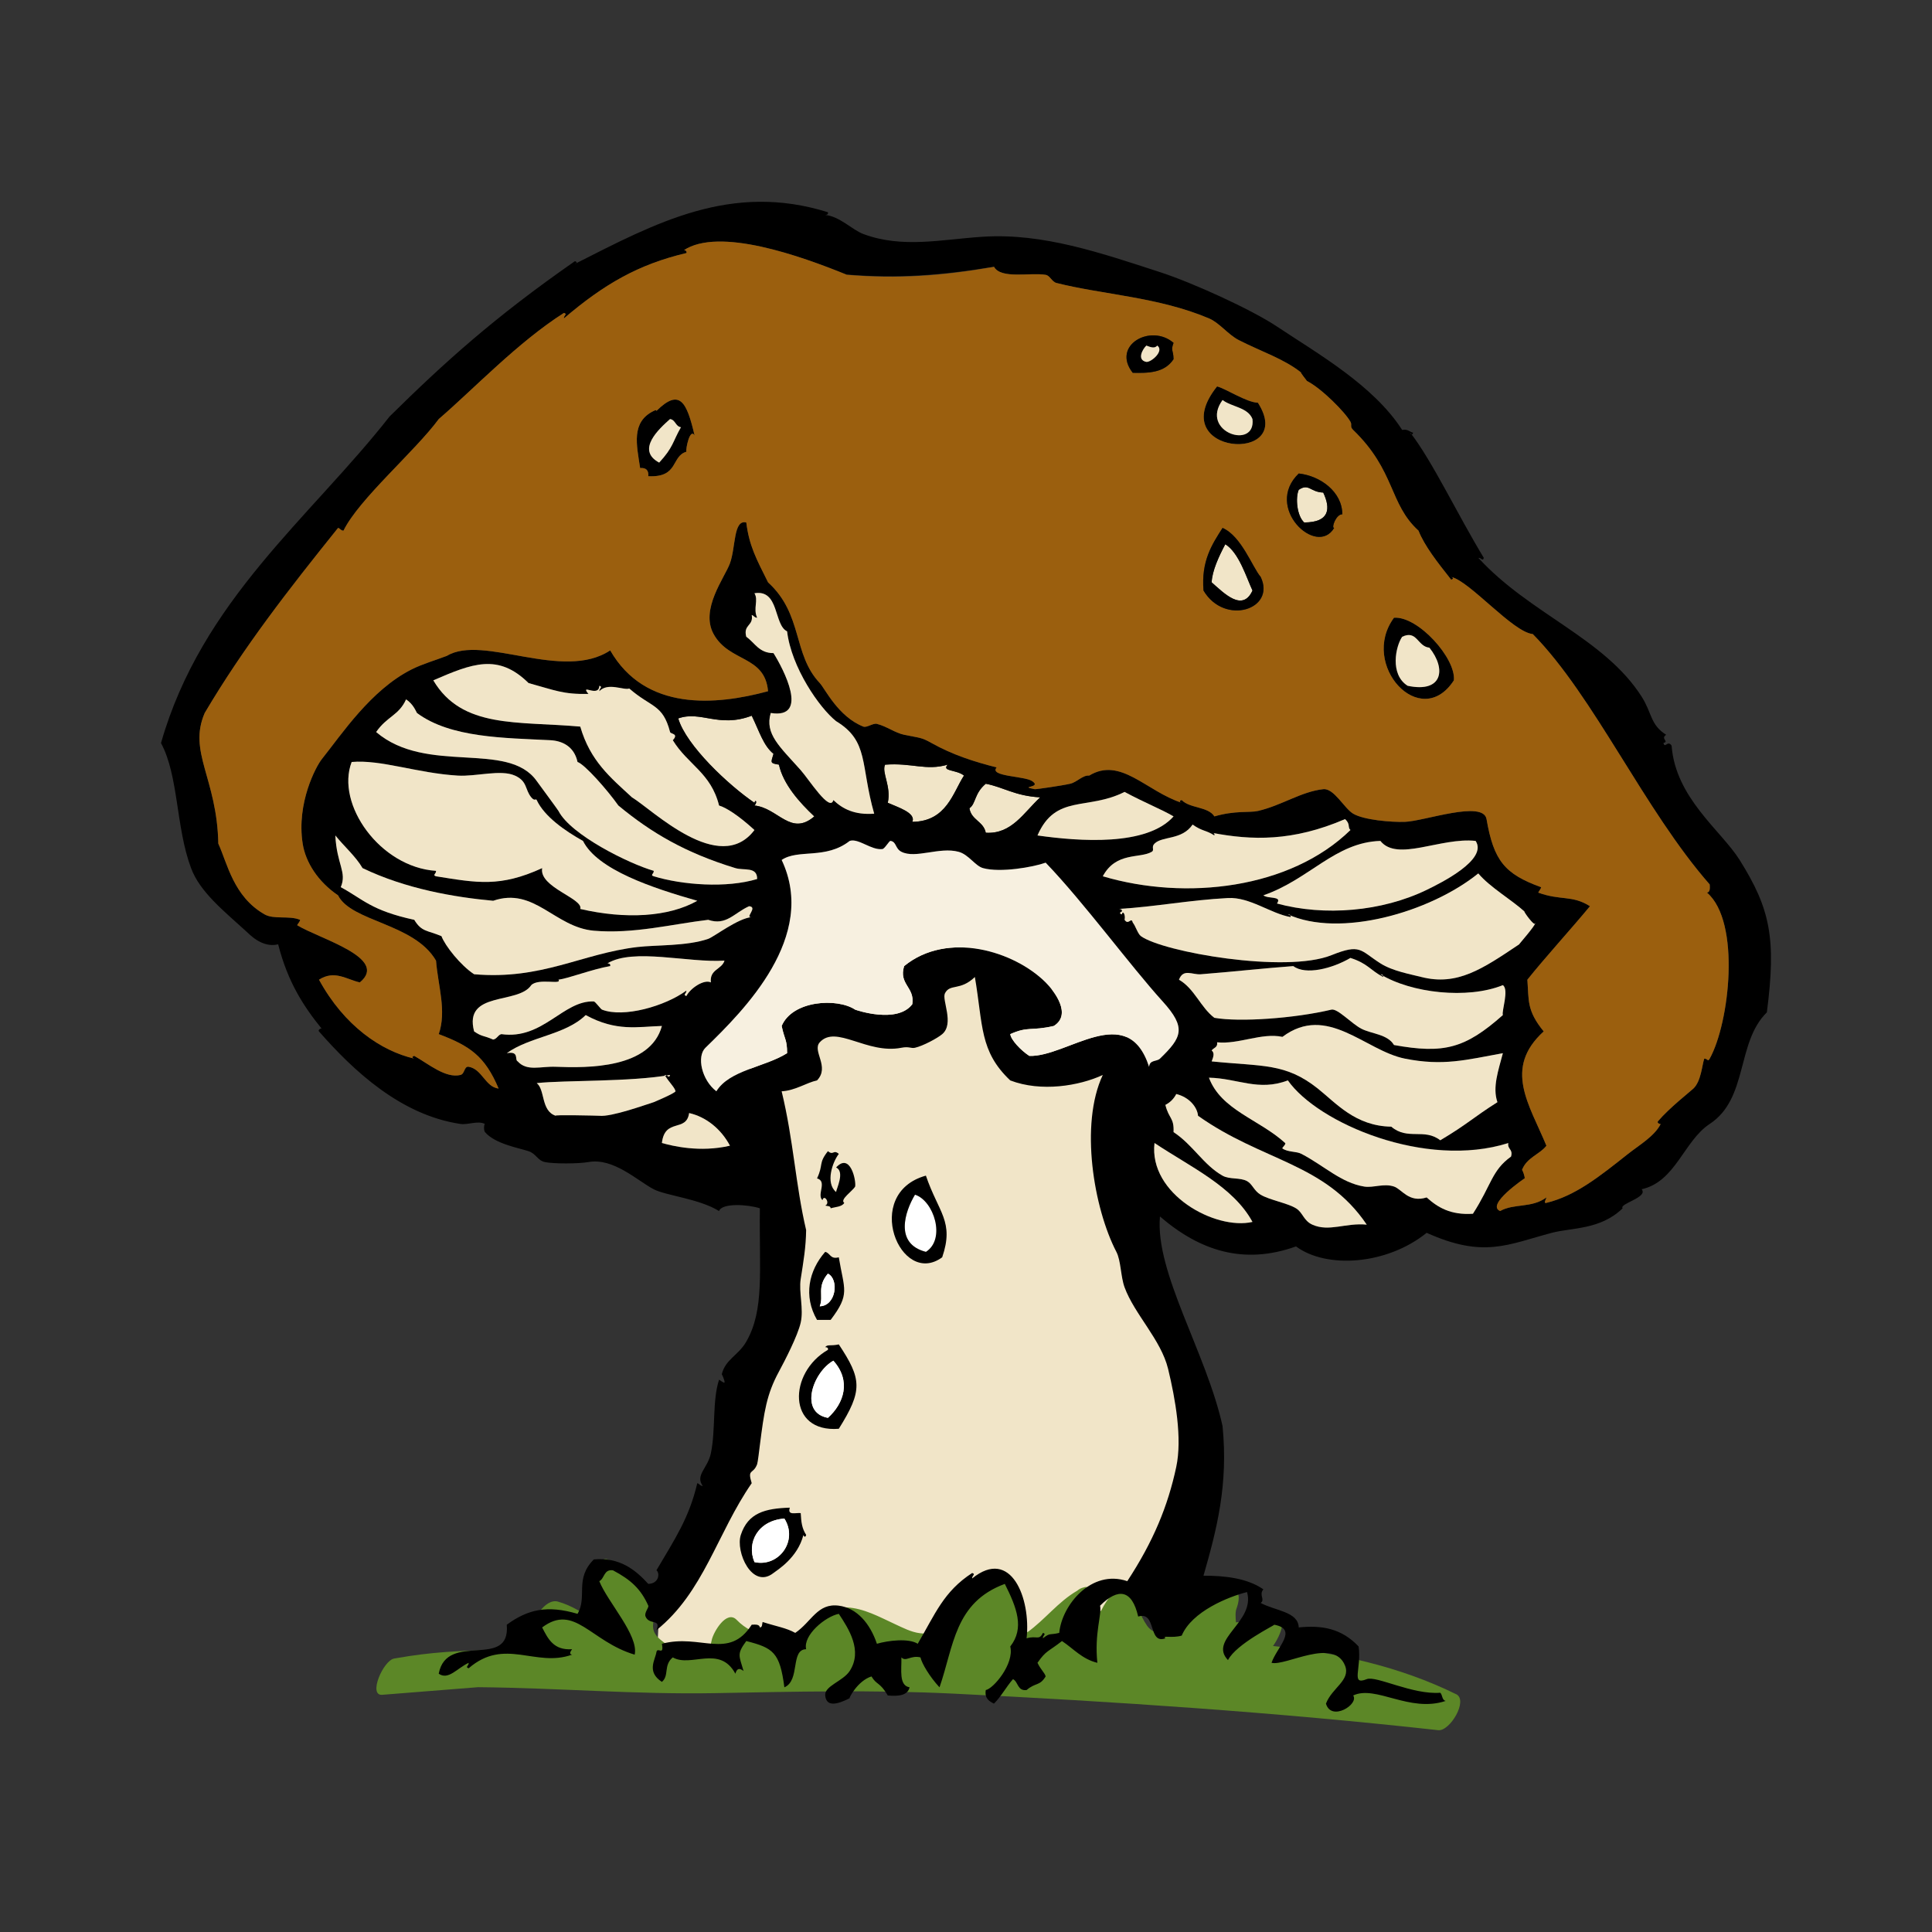 <svg:svg xmlns:dc="http://purl.org/dc/elements/1.1/" xmlns:ns2="http://web.resource.org/cc/" xmlns:rdf="http://www.w3.org/1999/02/22-rdf-syntax-ns#" xmlns:svg="http://www.w3.org/2000/svg" enable-background="new 0 0 339.522 322.358" height="407.468" id="Layer_1" overflow="visible" version="1.1" viewBox="-33.988 -42.554 407.468 407.468" width="407.468" xml:space="preserve">
<svg:rect x="-33.988" y="-42.554" width="407.468" height="407.468" fill="#333333" stroke="none"/>
<svg:g>
	<svg:path clip-rule="evenodd" d="m210.65 294.94s6.888-18.368 6.888-30.421c0-12.054-8.61-34.439-8.61-34.439s-4.018-24.107-5.165-32.717c-1.148-8.609 0-23.533 0-23.533l-52.233-25.255-28.125 30.421s6.314 27.551 8.036 38.457c1.722 10.905-10.332 41.326-10.332 41.326l-16.071 38.457-0.574 11.479 44.771-1.148 40.752-4.018 20.66-8.62z" fill="#F1E5C8" fill-rule="evenodd" />
	<svg:g>
		<svg:path d="m115.79 304.74c0.05-0.07 0.04-0.07 0 0z" fill="none" />
		<svg:path d="m273.07 314.74c-12.102-5.953-25.235-8.739-38.569-10.145 1.621-2.271 3.366-6.605 0.025-5.961-2.588 0.499-5.211 0.85-7.846 0.974-0.079-1.052-0.174-2.125 0.115-2.904 0.436-1.181 1.09-3.656-0.79-3.928-2.726-0.395-4.983 0.951-6.889 2.789-1.657 1.6-2.721 4.022-4.549 5.405-1.897 1.437-5.182 1.395-6.585-0.591-1.638-2.318-2.355-5.222-3.946-7.605-0.797-1.194-2.36-0.242-3.094 0.498-1.167 1.177-2.011 2.501-2.717 3.913-1.019 0.188-2.027 0.426-3.028 0.699 0.163-0.58 0.368-1.155 0.599-1.745 0.13-0.331 0.246-0.667 0.33-1.009 0.038-0.16 0.065-0.354 0.082-0.563 0.131-0.891 0.075-1.833-0.565-2.202-0.263-0.231-0.632-0.3-1.128-0.108-0.47 0.1-0.914 0.346-1.32 0.681-4.044 2.344-6.76 6.08-10.526 8.776-0.67-4.513-1.613-12.692-6.422-12.979-3.352-0.199-6.036 4.038-7.395 6.501-0.863 1.566-1.567 3.228-2.239 4.883-0.27 0.666-0.532 1.336-0.799 2.004-1.942 0.007-3.894-0.004-5.779-0.226-1.848-0.217-3.655-1.173-5.322-1.941-3.225-1.487-6.535-3.342-10.161-3.504-4.098-0.185-6.874 3.273-8.641 6.587-5.356 0.473-10.995-0.281-14.527-3.95-2.121-2.202-4.917 2.563-5.267 4.262-0.115 0.558-0.211 0.972-0.396 1.467-0.065 0.074-0.163 0.18-0.306 0.315-0.673 0.638-1.95 0.793-2.827 0.863-2.704 0.222-5.23-0.998-7.247-2.699-1.159-0.979-1.758-1.934-1.573-3.443 0.223-1.822 0.342-3.278-0.581-4.929-1.918-3.434-5.854-5.645-8.625-8.309-2.024-1.946-5.516 4.729-4.952 6.404 0.694 2.062 1.505 4.181 2.076 6.336-2.554-1.62-5.084-3.317-8.03-4.131-2.633-0.727-5.768 4.049-4.952 6.404 0.41 1.186 0.935 2.216 1.697 3.062-3.471 0.276-6.942 0.553-10.414 0.829-6.771-0.016-13.465 0.423-20.129 1.601l-0.066 0.006c0 0.002-0.001 0.004-0.002 0.006-0.22 0.039-0.44 0.071-0.66 0.112-2.3 0.426-5.533 7.885-2.498 7.644 6.732-0.535 13.463-1.071 20.195-1.606 16.681 0.144 33.262 1.563 49.963 1.254 16.808-0.312 33.499-0.716 50.3 0.104 34.143 1.668 68.266 3.951 102.25 7.71 2.46 0.28 6.4-6.31 3.78-7.6zm-157.28-10c0.04-0.07 0.05-0.07 0 0z" fill="#5C8727" />
	</svg:g>
	<svg:g clip-rule="evenodd" fill-rule="evenodd">
		<svg:path d="m222.7 38.94c1.965 0.535 6.19 3.361 8.609 3.444 8.37 13.095-20.22 11.071-8.61-3.444zm7.47 6.888c-0.961-2.483-4.357-2.531-6.313-4.018-4.93 6.784 7.07 10.61 6.31 4.018z" />
		<svg:path d="m110.78 52.716c-3.268 0.953-1.58 5.476-8.036 5.166 0.104-1.252-0.47-1.826-1.722-1.722-0.736-4.894-1.96-9.694 2.87-12.054 0.898-0.439 0.389 0.182 0.574 0 4.929-4.868 6.396-1.851 8.036 5.166-0.98-1.655-1.91 2.929-1.72 3.444zm-5.74 2.296c2.999-3.253 2.799-4.319 4.592-7.462-1.17-0.169-1.125-1.553-2.296-1.722-2.29 2.041-7.25 6.522-2.29 9.184z" />
		<svg:path d="m223.85 41.81c1.956 1.487 5.353 1.535 6.313 4.018 0.77 6.592-11.23 2.766-6.31-4.018z" fill="#F1E5C8" />
		<svg:path d="m107.33 45.828c1.17 0.169 1.125 1.553 2.296 1.722-1.793 3.143-1.593 4.208-4.592 7.462-4.96-2.662 0-7.143 2.29-9.184z" fill="#F1E5C8" />
		<svg:path d="m239.92 60.751c2.159-1.45 2.424 0.499 5.166 0.574 1.577 3.335 1.407 6.293-4.018 6.313-1.53-1.406-1.88-5.174-1.15-6.887z" fill="#F1E5C8" />
		<svg:path d="m224.43 72.231c2.875 1.741 4.466 7.05 5.739 9.758-2.088 4.595-5.963 0.608-8.609-1.722 0.08-2.39 1.54-5.531 2.87-8.036z" fill="#F1E5C8" />
		<svg:path d="m260.01 87.729c5.091-0.363 13.1 8.583 12.627 13.202-7.02 10.83-19.94-3.284-12.63-13.201zm2.87 14.351c7.35 1.57 8.229-3.503 4.592-8.036-2.506-0.222-2.616-3.821-5.739-2.296-1.36 1.976-2.65 7.924 1.15 10.332z" />
		<svg:path d="m261.74 91.747c3.123-1.525 3.233 2.074 5.739 2.296 3.638 4.533 2.758 9.605-4.592 8.036-3.81-2.408-2.52-8.356-1.15-10.333z" fill="#F1E5C8" />
		<svg:path d="m130.29 118.72c0.909 4.14 4.321 7.953 7.462 10.906-4.986 4.292-7.639-1.79-12.627-2.296 0.689-0.659 0.224-1.455 0-0.574-5.4-3.669-14.398-12.08-16.072-17.793 4.787-1.702 8.533 2.075 15.498-0.574 1.646 3.404 2.476 6.326 4.592 8.036-0.57 1.94-0.75 1.94 1.15 2.28z" fill="#F1E5C8" />
		<svg:path d="m169.32 121.02c-2.3 3.494-3.641 9.703-10.905 9.758 0.87-1.9-3.192-3.121-5.166-4.018 0.773-3.473-1.347-6.395-0.574-8.036 5.653-0.443 8.61 1.333 13.202 0-1.34 1.46 1.84 1 3.44 2.3z" fill="#F1E5C8" />
		<svg:path d="m173.92 122.74c3.745 0.721 6.125 2.567 11.479 2.87-3.475 3.202-6.019 7.813-11.479 7.462-0.459-2.411-3.073-2.667-3.444-5.166 1.37-0.93 0.99-3.12 3.44-5.16z" fill="#F1E5C8" />
		<svg:path d="m158.99 209.41c3.945 1.234 6.573 9.345 2.296 12.054-6.66-1.69-4.46-8.45-2.3-12.05z" fill="#FFFFFF" />
		<svg:path d="m140.05 221.47c1.095 0.244 1.039 1.64 2.87 1.147 1.138 6.89 2.445 7.726-1.722 13.202h-2.87c-2.91-5.02-1.75-10.39 1.72-14.35zm-1.15 11.48c3.438-0.062 4.14-5.685 1.722-6.888-2.42 2.87-0.82 4.65-1.72 6.89z" />
		<svg:path d="m140.62 226.06c2.417 1.203 1.716 6.825-1.722 6.888 0.9-2.24-0.7-4.02 1.72-6.89z" fill="#FFFFFF" />
		<svg:path d="m87.245 12.537c0.651 0.109 0.319 0.576 0 0.574 17.087-8.657 32.97-17.281 53.38-10.905 0.105 0.488-0.224 0.542-0.574 0.574 3.066 0.293 5.698 3.148 8.036 4.018 8.312 3.093 16.495 1.13 25.255 0.574 12.644-0.802 24.788 3.396 37.31 7.462 6.831 2.219 19.212 7.835 24.681 11.479 8.499 5.663 20.363 12.383 26.403 21.812 1.199-0.243 1.521 0.393 2.296 0.574-0.109 0.652-0.576 0.319-0.574 0 4.69 6.075 9.9 17.175 15.498 26.403-0.255 0.834-0.504-0.059-1.148 0 10.805 11.821 26.558 16.906 34.439 29.273 2.194 3.444 1.809 5.939 5.165 8.036-1.27 0.827 0.723 1.4-0.573 1.722 0.32 1.296 0.895-0.696 1.722 0.574 0.827 11.053 10.469 17.912 14.35 24.107 6.454 10.305 7.758 16.536 5.739 32.143-6.492 6.371-3.879 18.162-12.054 23.533-5.461 3.589-7.183 12.173-14.349 13.775 1.448 1.731-4.801 3.02-4.019 4.019-4.673 4.556-10.754 4.06-14.923 5.166-9.334 2.476-14.386 5.407-26.403 0-8.367 6.759-21.09 7.653-27.552 2.869-11.023 3.949-20.273 0.935-28.698-6.313-1.053 11.836 9.774 28.691 13.201 44.196 1.229 12.396-1.206 21.744-4.018 31.569 4.556-0.026 9.283 0.542 12.627 2.87-1.02 1.2 0.451 2.157-0.573 2.869 3.058 1.669 7.913 1.814 8.035 5.166 4.823-0.498 9.016 0.183 12.628 4.018 0.655 4.741-1.735 8.271 1.722 6.889 1.969-0.788 9.657 3.331 15.498 2.869 0.493 0.463 0.34 1.572 1.147 1.723-7.624 2.558-14.736-3.402-19.516-1.148 1.304 1.838-4.626 5.579-5.739 1.722 1.276-3.365 5.267-4.933 4.018-8.035-2.416-6.001-12.517 0.176-15.497-0.574 1.079-3.24 5.697-7.068 0.573-8.036 0.227 0.043-8.011 4.037-9.758 7.462-4.199-4.377 5.824-8.057 4.019-14.35-3.904 0.976-11.635 4.082-13.775 9.184-2.062 0.609-4.173-0.129-3.444 0.574-3.727 1.33-1.799-5.8-5.739-4.592-1.313-5.701-4.201-6.103-8.036-2.296 0.404 1.911-1.229 5.728-0.574 12.054-3.23-0.787-5.042-2.994-7.462-4.592-2.948 2.316-3.325 1.937-5.165 4.592 0.736 1.531 1.542 2.102 1.722 2.87-1.266 2.083-2.103 1.231-4.018 2.87-1.965 0.242-1.726-1.72-2.87-2.296-1.439 1.622-2.473 3.649-4.019 5.165-1.006-0.524-1.994-1.067-1.722-2.869 1.545-0.235 6.062-5.491 5.166-9.185 3.041-3.885 1.377-8.166-1.148-13.201-10.626 3.923-10.752 13.131-13.775 21.812-2.085-2.242-3.725-5.026-4.018-6.313-2.095-0.51-3.057 1.014-4.018 0 0.056 2.622-0.575 5.932 1.722 6.313-0.392 1.713-2.285 1.924-4.592 1.722-1.692-2.883-2.327-2.149-3.444-4.018-2.945 0.917-4.857 4.727-4.592 4.592-2.719 1.378-4.924 1.86-5.166-0.574-0.2-2.012 3.753-2.995 5.166-5.166 2.802-4.304-0.246-8.952-2.296-12.054-2.85 0.564-7.583 4.511-6.888 7.462-3.373 0.05-1.203 6.6-4.592 8.036-0.96-7.354-2.329-8.31-8.036-9.758-2.023 2.771-1.533 2.998-0.574 6.313-0.827-0.643-1.4-0.618-1.722 0.574-3.322-6.145-9.392-1.238-13.202-3.443-2.021 1.673-0.696 3.818-2.296 5.165-3.322-2.137-1.375-4.697-1.148-6.313 0.245-1.12 1.64 0.938 1.148-1.722 8.17-2.188 14.083 3.538 18.941-4.019 0.815-0.049 1.625-0.095 1.722 0.574 0.558-0.016 0.445-0.703 0.574-1.147 3.083 0.981 4.953 1.228 6.888 2.296 3.472-2.362 4.662-6.322 9.184-5.74 3.788 0.487 6.591 3.73 8.036 8.036 2.381-0.7 6.721-1.212 8.61 0 3.7-6.301 5.451-11.012 11.479-14.924 0.835 0.255-0.058 0.504 0 1.148 8.219-6.668 12.417 4.273 11.48 12.627 2.161-0.652 2.613 0.55 3.443-1.147 0.834 0.254-0.059 0.504 0 1.147 1.556-1.258 1.429-0.636 3.444-1.147 0.537-5.835 6.766-13.494 14.35-10.906 5.471-8.34 8.561-15.805 10.331-24.106 1.28-6.005-0.181-14.307-1.722-20.664-1.496-6.171-7.104-11.532-9.184-17.219-0.823-2.25-0.746-5.584-1.723-7.462-4.775-9.187-7.765-26.902-2.869-37.309-4.999 2.319-13.029 3.635-19.516 1.147-6.509-6.153-5.714-11.618-7.462-21.811-3.119 3.003-5.238 1.327-6.313 3.444-0.697 1.371 2.034 6.389-0.574 8.609-1.007 0.857-4.059 2.492-5.74 2.87-0.864 0.194-1.225-0.325-2.87 0-7.258 1.436-13.786-4.938-17.22-1.147-1.669 1.841 2.203 5.155-0.574 8.035-2.208 0.459-4.575 2.149-7.462 2.296 2.519 10.384 2.922 19.717 5.166 29.273-0.047 3.597-0.551 6.512-1.147 10.331-0.435 2.78 0.665 6.261 0 9.184-0.633 2.781-3.371 8.078-4.592 10.332-2.635 4.866-3.115 8.455-4.018 15.497-0.108 0.84-0.427 3.619-0.574 4.019-0.831 2.255-2.125 0.864-1.148 4.018-7.294 10.548-10.119 22.998-20.089 30.995 1.009-2.523-1.506-0.977-2.296-2.87-0.337-0.811 0.749-1.905 0.574-2.296-1.545-3.459-3.602-5.425-7.462-7.462-1.964-0.242-1.725 1.72-2.87 2.296 1.769 4.424 8.351 11.449 7.461 15.498-9.34-2.777-12.66-10.875-19.515-5.74 1.238 2.397 2.411 4.86 6.313 4.592-0.353 0.512-0.693 1.027 0 1.148-7.72 2.78-14.186-3.715-21.811 2.87-0.834-0.255 0.058-0.504 0-1.148-2.449 1.144-4.283 3.719-6.314 2.296 1.704-9.049 15.172-0.692 14.35-10.332 4.448-3.251 8.562-4.172 14.923-2.296 2.147-3.646-0.703-7.328 3.444-11.479 5.441-0.485 8.762 2.179 11.479 5.166 2.339-0.077 2.452-2.328 1.722-2.87 3.94-6.688 6.896-11.047 8.61-18.367 0.465 0.109 0.572 0.576 1.148 0.574-1.639-2.311 1.053-3.683 1.722-6.888 1.038-4.975 0.269-11.043 1.722-15.498 0.025-0.075 1.048 0.783 1.148 0.574 0.137-0.286-0.555-1.803-0.574-1.722 0.741-3.152 3.499-3.989 5.166-6.888 3.881-6.75 2.702-14.984 2.87-28.125-2.478-0.832-8.013-1.18-8.61 0.573-4.137-2.588-11.204-3.258-13.775-4.592-3.405-1.767-8.473-6.697-13.775-5.739-2.056 0.371-7.366 0.394-9.184 0-1.559-0.338-1.809-1.744-3.444-2.296-1.941-0.656-7.042-1.509-9.184-4.019-0.336-0.394-0.184-1.81 0-1.722-1.575-0.761-3.552 0.238-5.166 0-12.58-1.855-22.562-11.204-29.847-19.515-0.293-0.335 0.45-0.727 0.574-0.574-3.732-4.605-7.127-9.718-9.184-17.793-3.365 0.811-5.976-2.038-6.888-2.87-4.596-4.195-9.615-8.177-11.479-13.202-3.228-8.59-2.606-19.48-6.343-26.38 8.602-30.12 31.42-47.474 48.214-68.876 11.559-11.391 21.966-20.833 39.031-32.717zm57.395 2.87c-9.711-3.954-26.98-10.132-34.439-5.166 0.228-0.152 0.774 0.227 0.574 0.574-10.13 2.384-17.37 6.575-25.821 13.776-0.059-0.644 0.834-0.894 0-1.148-9.71 6.172-18.982 15.995-26.403 22.385-4.965 6.758-16.838 16.881-20.089 23.533-0.576 0.002-0.683-0.465-1.148-0.574-10.407 12.953-19.921 25.149-28.125 39.033-3.567 8.237 2.598 13.745 2.87 27.551 1.913 4.167 3.189 11.183 9.758 14.923 1.992 1.135 5.212 0.19 7.461 1.148 0.219 0.093-0.656 1.098-0.574 1.148 4.659 2.86 19.458 6.904 13.201 12.054-2.814-0.634-5.33-2.676-8.609-0.574 5.321 9.757 13.12 15.039 20.089 16.646-0.302-0.069-0.665-0.407 0-0.574 2.966 1.665 6.618 4.797 9.757 4.019 0.919-0.229 0.744-1.887 1.722-1.723 2.834 0.478 3.515 4.287 6.314 4.592-2.917-6.921-6.149-9.027-12.628-11.479 1.691-4.926-0.14-10.092-0.574-15.497-4.581-7.899-17.877-8.183-20.664-13.776-4.233-2.875-6.848-6.967-7.461-10.905-1.347-8.646 2.883-16.373 4.018-17.793 4.264-5.339 10.367-14.605 18.941-18.941 2.271-1.148 5.047-1.942 7.462-2.87 7.667-4.606 24.406 5.48 34.439-1.148 7.414 12.892 22.255 11.602 33.291 8.61-0.664-7.605-8.172-6.058-11.479-12.054-2.887-5.232 2.329-11.871 3.444-14.923 1.252-3.429 0.695-9.307 3.444-8.61 0.621 4.923 2.073 7.583 4.592 12.627 7.424 6.778 5.141 15.124 10.906 21.237 1.105 1.172 3.864 7.083 9.184 9.184 0.738 0.292 2.044-0.783 2.87-0.574 2.081 0.525 3.815 1.895 5.74 2.296 3.369 0.703 3.571 0.501 5.74 1.722 4.406 2.48 8.961 3.951 13.775 5.166-1.688 1.929 5.847 1.799 7.462 2.87 2.242 1.486-3.025 1.033 0.574 1.722 0.224 0.043 5.579-0.723 7.462-1.148 1.45-0.328 2.655-1.862 4.018-1.722 6.641-4.025 12.016 3.309 19.516 5.74-0.319 0.002-0.651-0.465 0-0.574 1.676 1.768 5.558 1.33 6.888 3.444 4.415-1.293 7.454-0.745 9.184-1.148 5.048-1.177 9.109-4.085 13.775-4.592 2.259-0.245 4.4 4.025 6.313 5.166 2.223 1.326 8.022 1.82 10.906 1.722 4.108-0.14 16.517-4.636 17.219-0.574 1.516 8.767 3.815 11.562 11.479 14.35 0.188 0.068-0.627 1.128-0.573 1.148 4.702 1.724 7.161 0.479 10.905 2.87-3.777 4.58-9.613 10.989-13.201 15.497 0.33 4.34-0.17 6.48 3.443 10.906-8.552 7.8-3.064 15.336 0.574 24.106-1.378 1.823-4.192 2.482-5.166 5.166 0.1-0.274 0.694 1.558 0.574 1.722 0.04-0.054-8.298 5.591-5.166 6.888 2.914-1.652 6.68-0.566 9.758-2.869-0.022 0.313-0.729 1.325 0 1.147 6.145-1.494 11.191-5.56 17.22-10.331 2.273-1.801 5.568-3.707 6.888-6.314-0.057 0.111-0.898-0.19-0.574-0.573 2.351-2.78 6.758-6.223 7.462-6.889 1.641-1.553 1.827-4.973 2.296-6.313 0.767 0.01 0.734 0.745 1.147 0 4.19-7.549 6.602-28.851-0.573-35.013 0.668-0.097 0.623-0.907 0.573-1.722-13.812-15.742-24.365-39.635-37.309-52.806-4.223-0.394-13.287-11.177-17.219-12.054 0.303 0.068 0.663 0.409 0 0.574-2.874-3.628-5.612-7.103-6.889-10.332-6.235-5.659-4.825-12.571-13.775-21.237-0.774-0.75-0.175-0.99-0.573-1.722-1.074-1.97-6.071-7.036-9.185-8.609 0.066 0.033-1.778-2.23-1.147-1.722-3.646-2.936-8.52-4.491-13.201-6.888-2.309-1.181-4.08-3.646-6.314-4.592-10.635-4.501-22.374-5.001-32.143-7.462-0.996-0.25-1.367-1.564-2.296-1.722-3.233-0.55-9.456 0.981-10.906-1.722-10.98 1.836-20.31 2.512-30.99 1.661zm-9.75 104.46c1.767 1.991 6.172 8.977 6.888 6.313 1.957 1.87 4.479 3.174 8.609 2.87-2.949-10.363-1.071-15.294-8.036-19.515-3.524-2.8-9.433-11.342-10.332-18.941-2.843-1.345-1.611-8.914-6.888-8.036 0.913 1.481-0.337 3.203 0.574 5.166-0.576 0.002-0.683-0.465-1.148-0.574 0.427 2.34-1.85 1.976-1.148 4.592 1.81 1.252 2.678 3.444 5.74 3.444 2.055 3.27 7.695 13.946-0.574 12.627-1.32 4.44 1.93 7.12 6.32 12.05zm-44.775-16.07c-5.392 0.104-7.071-0.783-12.628-2.296-6.419-6.338-11.907-4.115-20.089-0.574 6.065 10.245 17.745 8.574 30.995 9.758 2.106 7.272 6.375 10.738 10.906 14.923 4.217 2.511 18.458 16.669 25.829 6.888-3.374-3.107-6.063-4.773-7.462-5.166-1.715-6.907-6.564-8.575-9.758-13.776 1.327-1.426-0.459-1.281-0.574-1.722-1.546-5.931-3.931-5.104-8.61-9.184-1.102 0.456-4.505-1.373-6.313 0.574-0.059-0.644 0.834-0.894 0-1.148-0.098 2.61-4.194-0.61-2.302 1.73zm30.995 36.74c-10.498-3.205-17.697-7.419-24.681-13.201-2.336-3.303-7.097-8.692-8.61-9.184-0.726-3.359-3.318-4.468-5.74-4.592-9.604-0.49-21.06-0.465-28.125-5.74-0.25-0.403-0.761-1.85-2.296-2.87-1.538 3.418-4.016 3.554-6.313 6.888 10.668 9.098 27.79 1.735 33.865 10.332 0.254 0.36 4.475 6.085 4.592 6.313 2.581 5.044 14.854 11.124 20.089 12.628 0.058 0.645-0.834 0.892 0 1.148 5.965 1.833 15.368 2.549 21.811 0.574 0.04-2.68-2.79-1.76-4.59-2.3zm8.04-24.11c-2.116-1.709-2.946-4.632-4.592-8.036-6.964 2.648-10.711-1.128-15.498 0.574 1.673 5.714 10.671 14.125 16.072 17.793 0.224-0.881 0.689-0.084 0 0.574 4.988 0.506 7.641 6.588 12.627 2.296-3.141-2.953-6.553-6.766-7.462-10.906-1.91-0.33-1.73-0.33-1.15-2.28zm-40.757 32.71c9.591 2.216 18.638 1.698 24.681-1.722-9.412-2.688-21.05-6.528-24.107-12.627-3.794-2.114-8.146-5.146-9.757-8.61-0.195-0.419-0.388 0.347-1.148-0.574-1.367-1.656-0.771-3.391-3.444-4.592-3.012-1.353-8.185 0.234-12.054 0-8.608-0.521-16.183-3.418-22.385-2.87-3.416 8.893 5.993 22.192 17.793 22.959 0.058 0.644-0.834 0.894 0 1.148 8.661 1.38 13.468 2.35 22.385-1.722-0.705 4.04 8.747 6.39 8.04 8.6zm77.487-30.42c-4.591 1.333-7.548-0.443-13.202 0-0.773 1.641 1.347 4.562 0.574 8.036 1.974 0.897 6.036 2.118 5.166 4.018 7.264-0.055 8.605-6.264 10.905-9.758-1.6-1.3-4.78-0.84-3.44-2.3zm4.59 9.19c0.371 2.5 2.985 2.755 3.444 5.166 5.461 0.351 8.005-4.26 11.479-7.462-5.354-0.303-7.734-2.149-11.479-2.87-2.44 2.03-2.06 4.22-3.44 5.16zm32.72-3.45c-7.832 3.959-14.544 0.391-18.367 9.184 8.81 1.248 23.092 2.325 28.698-4.018-2.61-1.52-5.99-2.82-10.33-5.16zm46.49 5.74c-11.026 4.747-19.672 4.5-28.125 2.87 0.351 0.032 0.68 0.085 0.574 0.574-1.782-1.165-2.509-0.825-4.592-2.296-2.263 3.324-6.369 2.375-8.036 4.018-0.74 0.73 0.051 1.352-0.574 1.722-2.494 1.476-7.53-0.054-10.331 5.166 17.548 5.203 39.558 2.63 52.232-9.758-0.65-0.51 0.04-1.27-1.15-2.29zm-134.31 21.24c-7.535 0.889-15.753 3.025-24.107 2.296-8.278-0.723-12.54-9.298-21.237-6.314-8.098-0.739-18.389-2.482-27.551-6.888-1.449-2.482-3.905-4.605-5.74-6.888 0.302 6.134 2.495 7.708 1.148 10.906 4.679 2.522 6.381 4.915 15.498 6.888 1.565 2.579 2.71 2.17 5.74 3.444 0.757 2.037 4.053 6.194 6.888 8.036 14.298 1.232 22.702-4.365 34.439-5.74 4.03-0.472 10.373-0.162 14.923-1.722 1.231-0.422 6.264-4.351 9.184-4.592-1.611 0.246 1.438-2.14-0.574-2.296-3.17 1.42-4.79 4.15-8.61 2.86zm117.09-5.17c1.116 0.818 4.032 0.086 2.87 1.722 10.05 2.735 22.128 1.7 31.569-2.87 3.147-1.523 12.938-6.418 10.331-10.332-7.375-0.809-16.534 4.474-20.089 0-9.56 0.31-14.94 8.12-24.68 11.48zm-21.81 34.44c4.649-4.489 5.608-6.501 0.573-12.054-6.915-7.627-16.593-20.855-24.681-29.273-2.648 0.946-9.551 2.157-13.202 1.148-1.669-0.461-3.03-2.869-5.166-3.444-4.041-1.087-9.09 1.515-12.053 0-1.354-0.692-1.02-2.11-2.296-2.296-0.297-0.043-1.202 1.658-1.722 1.722-2.352 0.288-5.03-2.329-6.888-1.722-5.077 3.979-10.845 1.646-14.35 4.018 7.642 16.163-7.89 31.664-16.071 39.604-1.9 1.844-0.808 6.791 2.296 9.184 2.762-4.495 10.17-5.053 14.923-8.035-0.004-2.943-0.537-2.798-1.148-5.74 2.273-5.408 11.715-5.957 15.498-3.444 0.214 0.098 8.899 3.061 12.054-1.147 0.564-3.598-2.918-4.173-1.722-8.036 9.187-7.513 23.261-3.131 29.847 3.444 1.799 1.797 5.616 6.752 1.722 9.184-4.817 1.111-5.375 0.017-9.184 1.722 0.13 1.185 2.196 3.407 4.018 4.592 7.98 0.291 20.704-11.792 25.256 2.296 0.12-1.48 1.6-1.04 2.29-1.71zm26.98-30.42c0.351 0.033 0.68 0.086 0.574 0.574-4.249-0.763-8.62-4.261-13.202-4.018-8.188 0.435-15.292 1.833-22.959 2.296 0.351 0.033 0.68 0.086 0.574 0.574-0.319-0.002-0.651 0.465 0 0.574 0.181-0.924 0.817 0.044 0.574 1.148 0.826 1.27 1.4-0.723 1.722 0.574 0.608 0.743 1.052 2.384 1.722 2.87 4.641 3.366 30.532 7.891 40.179 4.018 6.201-2.49 6.023-1.023 10.332 1.722 2.562 1.633 6.344 2.291 8.609 2.87 7.597 1.943 12.902-1.683 20.663-6.888-0.207 0.139 3.474-3.984 3.444-4.592 0.07 1.439-2.863-2.808-2.296-2.296-2.877-2.598-7.278-5.111-9.758-8.036-10.22 8.28-29.22 13.64-40.15 8.63zm-143.5 10.33c0.35 0.033 0.679 0.086 0.574 0.574-3.73 0.634-8.789 2.598-10.906 2.87 0.844 1.15-4.196-0.388-5.74 1.148-2.762 4.167-14.314 1.137-12.054 9.758 1.754 1.189 1.799 0.758 4.018 1.722 0.819-0.138 0.968-0.945 1.722-1.148 8.788 1.251 13.047-7.173 19.516-6.888 0.303 0.014 1.433 1.609 1.722 1.722 4.523 1.776 13.311-0.722 17.793-4.018 0.058 0.645-0.834 0.894 0 1.148 0.856-1.677 3.738-3.587 5.166-2.87-0.307-2.794 2.288-2.686 2.87-4.592-7.6 0.52-19.252-2.71-24.687 0.58zm163.01 2.3c0.351 0.033 0.68 0.086 0.574 0.574-2.841-1.521-3.188-2.817-6.888-4.018-3.863 2.267-9.475 3.675-12.054 1.722-5.854 0.419-12.76 1.194-19.516 1.722-1.792 0.14-3.684-1.271-4.592 1.148 3.281 1.885 4.525 5.806 7.462 8.036 5.323 0.94 16.878 0.13 24.681-1.723 1.291-0.306 4.238 2.938 6.314 4.019 2.127 1.106 5.544 1.146 6.888 3.443 10.52 1.89 14.984 0.749 22.959-6.313-0.294-0.84 1.363-5.375 0-6.314-7.43 3.01-19.32 1.68-25.82-2.3zm-184.24 16.65c2.724-0.499 1.588 1.401 2.296 1.722 1.973 2.181 4.797 1.018 8.036 1.147 6.752 0.272 19.939 0.377 22.385-8.609-5.119 0.15-9.597 1.241-16.071-2.296-4.322 4.23-11.762 4.51-16.643 8.04zm171.04 7.46c3.858 3.062 7.896 7.907 15.498 8.036 3.473 2.946 6.943 0.243 10.332 2.87 5.763-3.424 6.87-4.76 12.053-8.036-1.097-3.146 0.226-6.773 1.148-10.331-7.807 1.421-12.606 2.756-20.663 1.147-8.397-1.676-16.373-11.665-25.829-4.592-4.38-0.932-9.245 1.63-13.775 1.148 0.171 1.128-0.775 1.138-1.148 1.722 0.634 0.519 0.397 1.284 0 2.296 10.79 1.09 15.55 0.29 22.39 5.73zm-160.71 5.74c-0.792-0.252 8.963-0.024 9.184 0 2.554 0.283 9.756-2.335 11.479-2.87-0.046 0.015 4.396-1.83 4.592-2.296-0.136-0.786-1.396-1.934-2.296-3.443 0.644-0.059 0.894 0.834 1.148 0-8.414 1.488-22.191 1.079-28.125 1.722 1.807 1.4 0.867 5.88 4.022 6.89zm154.4-7.47c-6.219 2.365-10.551-0.44-16.646-0.574 2.56 6.837 10.577 8.78 16.071 13.776 0.268 0.242-0.735 1.033-0.573 1.147 1.186 0.838 2.912 0.566 4.018 1.148 4.896 2.573 8.345 6.081 13.201 6.888 1.959 0.325 4.138-0.729 6.314 0 1.653 0.554 3.118 3.498 6.888 2.296 2.312 2.088 5.039 3.762 9.758 3.443 3.926-6.094 3.96-9.143 8.035-12.054 0.475-1.622-0.809-1.486-0.574-2.869-17.47 5.5-40.17-4.2-46.5-13.22zm-18.94 7.47c-0.153-1.785-1.803-3.905-4.592-4.592-0.519 1.012-1.284 1.777-2.296 2.296 0.729 2.966 1.863 2.651 1.722 5.739 4.121 2.718 6.287 6.895 10.332 9.185 1.484 0.84 3.699 0.348 5.166 1.147 1.133 0.618 1.452 2.03 2.87 2.87 1.906 1.13 5.632 1.753 7.461 2.87 1.458 0.89 1.567 2.596 3.444 3.443 3.526 1.593 7.038-0.443 11.479 0-8.82-13.06-21.95-13.29-35.58-22.96zm-107.34-0.58c-0.562 4.143-5.121 0.956-5.74 6.314 2.213 0.627 8.003 2.054 14.35 0.573-1.87-3.53-5.07-6.08-8.61-6.88zm118.82 22.96c-4.06-7.477-13.057-11.566-20.663-16.645-1.27 10.79 12.83 18.47 20.66 16.65z" />
		<svg:path d="m175.64 13.685c1.45 2.703 7.673 1.172 10.906 1.722 0.929 0.158 1.3 1.472 2.296 1.722 9.769 2.46 21.508 2.96 32.143 7.462 2.234 0.945 4.006 3.411 6.314 4.592 4.682 2.396 9.555 3.952 13.201 6.888-0.631-0.508 1.214 1.755 1.147 1.722 3.113 1.573 8.11 6.639 9.185 8.609 0.398 0.732-0.201 0.972 0.573 1.722 8.95 8.666 7.54 15.579 13.775 21.237 1.276 3.229 4.015 6.703 6.889 10.332 0.663-0.165 0.303-0.506 0-0.574 3.932 0.877 12.996 11.66 17.219 12.054 12.943 13.171 23.496 37.064 37.309 52.806 0.05 0.815 0.095 1.625-0.573 1.722 7.175 6.162 4.764 27.464 0.573 35.013-0.413 0.745-0.381 0.01-1.147 0-0.469 1.341-0.655 4.761-2.296 6.313-0.704 0.666-5.111 4.108-7.462 6.889-0.324 0.383 0.518 0.685 0.574 0.573-1.319 2.607-4.614 4.514-6.888 6.314-6.028 4.771-11.075 8.837-17.22 10.331-0.729 0.178-0.022-0.834 0-1.147-3.078 2.303-6.844 1.217-9.758 2.869-3.132-1.297 5.206-6.941 5.166-6.888 0.12-0.164-0.475-1.996-0.574-1.722 0.974-2.684 3.788-3.343 5.166-5.166-3.639-8.771-9.126-16.307-0.574-24.106-3.613-4.426-3.113-6.566-3.443-10.906 3.588-4.508 9.424-10.917 13.201-15.497-3.744-2.391-6.203-1.146-10.905-2.87-0.054-0.02 0.761-1.08 0.573-1.148-7.664-2.788-9.964-5.583-11.479-14.35-0.702-4.062-13.11 0.435-17.219 0.574-2.884 0.098-8.684-0.396-10.906-1.722-1.913-1.141-4.055-5.411-6.313-5.166-4.666 0.507-8.728 3.415-13.775 4.592-1.729 0.403-4.769-0.145-9.184 1.148-1.33-2.115-5.212-1.676-6.888-3.444-0.651 0.109-0.319 0.576 0 0.574-7.5-2.431-12.875-9.765-19.516-5.74-1.362-0.14-2.567 1.394-4.018 1.722-1.883 0.425-7.238 1.191-7.462 1.148-3.6-0.688 1.668-0.235-0.574-1.722-1.615-1.071-9.15-0.941-7.462-2.87-4.814-1.215-9.369-2.686-13.775-5.166-2.169-1.221-2.371-1.02-5.74-1.722-1.925-0.401-3.659-1.771-5.74-2.296-0.826-0.208-2.132 0.866-2.87 0.574-5.32-2.101-8.078-8.012-9.184-9.184-5.765-6.113-3.481-14.459-10.906-21.237-2.519-5.044-3.971-7.705-4.592-12.627-2.749-0.697-2.192 5.181-3.444 8.61-1.115 3.053-6.331 9.691-3.444 14.923 3.308 5.996 10.816 4.449 11.479 12.054-11.035 2.992-25.877 4.282-33.291-8.61-10.033 6.628-26.771-3.458-34.439 1.148-2.415 0.928-5.191 1.722-7.462 2.87-8.575 4.336-14.678 13.602-18.941 18.941-1.135 1.421-5.364 9.147-4.018 17.793 0.613 3.938 3.228 8.031 7.461 10.905 2.787 5.593 16.083 5.876 20.664 13.776 0.434 5.405 2.265 10.571 0.574 15.497 6.479 2.452 9.711 4.559 12.628 11.479-2.799-0.305-3.48-4.114-6.314-4.592-0.978-0.164-0.803 1.494-1.722 1.723-3.139 0.778-6.791-2.354-9.757-4.019-0.665 0.167-0.302 0.505 0 0.574-6.969-1.606-14.768-6.889-20.089-16.646 3.279-2.102 5.795-0.06 8.609 0.574 6.257-5.149-8.542-9.193-13.201-12.054-0.083-0.05 0.793-1.055 0.574-1.148-2.25-0.958-5.469-0.013-7.461-1.148-6.568-3.74-7.845-10.756-9.758-14.923-0.272-13.806-6.437-19.314-2.87-27.551 8.205-13.882 17.718-26.078 28.125-39.031 0.465 0.109 0.572 0.576 1.148 0.574 3.251-6.652 15.125-16.775 20.089-23.533 7.421-6.391 16.693-16.213 26.403-22.385 0.834 0.254-0.059 0.504 0 1.148 8.451-7.201 15.686-11.392 25.829-13.776 0.2-0.347-0.346-0.726-0.574-0.574 7.459-4.967 24.728 1.212 34.439 5.166 10.66 0.909 19.99 0.233 30.98-1.664zm29.27 22.385c3.236 0.075 6.692 0.053 8.609-2.87-0.051-2.144-0.644-1.636 0-3.444-4.8-4.142-13.17 0.523-8.61 6.314zm26.4 6.314c-2.419-0.083-6.645-2.909-8.609-3.444-11.61 14.515 16.98 16.539 8.61 3.444zm-118.81 6.888c-1.639-7.017-3.107-10.034-8.036-5.166-0.185 0.182 0.325-0.439-0.574 0-4.83 2.359-3.606 7.16-2.87 12.054 1.252-0.104 1.826 0.47 1.722 1.722 6.456 0.31 4.768-4.212 8.036-5.166-0.19-0.515 0.74-5.099 1.72-3.444zm136.61 16.645c-0.004-4.752-4.645-8.115-9.184-8.61-7.454 7.145 3.794 17.719 7.462 11.479-0.66 0.039 0.44-2.947 1.72-2.869zm-17.22 13.202c-1.766-2.067-4.041-8.582-8.036-10.332-2.239 3.5-4.522 6.958-4.018 13.202 4.43 7.483 15.35 4 12.06-2.87zm40.75 21.811c0.473-4.618-7.536-13.564-12.627-13.202-7.31 9.918 5.61 24.032 12.63 13.202z" fill="#9B5F0E" />
		<svg:path d="m213.52 29.756c-0.644 1.808-0.051 1.3 0 3.444-1.917 2.923-5.373 2.945-8.609 2.87-4.56-5.791 3.81-10.456 8.61-6.314zm-5.74 0.575c-0.808 0.75-2.063 3.038 0 3.444 1.058 0.087 3.839-2.349 2.296-3.444-0.52 0.634-1.29 0.397-2.3 0z" />
		<svg:path d="m210.08 30.331c1.543 1.095-1.238 3.531-2.296 3.444-2.063-0.406-0.808-2.694 0-3.444 1.01 0.397 1.78 0.634 2.3 0z" fill="#F1E5C8" />
		<svg:path d="m247.39 68.787c-3.668 6.239-14.916-4.334-7.462-11.479 4.539 0.495 9.18 3.857 9.184 8.61-1.28-0.079-2.38 2.907-1.72 2.869zm-6.32-1.148c5.425-0.021 5.595-2.978 4.018-6.313-2.742-0.075-3.007-2.024-5.166-0.574-0.73 1.712-0.38 5.48 1.15 6.887z" />
		<svg:path d="m219.84 81.989c-0.505-6.244 1.778-9.701 4.018-13.202 3.995 1.75 6.271 8.265 8.036 10.332 3.28 6.87-7.64 10.353-12.06 2.87zm1.72-1.722c2.646 2.33 6.521 6.317 8.609 1.722-1.273-2.708-2.864-8.017-5.739-9.758-1.33 2.505-2.79 5.646-2.87 8.036z" />
		<svg:path d="m128.57 107.82c8.269 1.319 2.629-9.357 0.574-12.627-3.062 0-3.93-2.192-5.74-3.444-0.702-2.616 1.575-2.252 1.148-4.592 0.465 0.109 0.572 0.576 1.148 0.574-0.911-1.962 0.339-3.685-0.574-5.166 5.277-0.878 4.045 6.69 6.888 8.036 0.899 7.6 6.808 16.141 10.332 18.941 6.964 4.221 5.086 9.152 8.036 19.515-4.131 0.304-6.652-1-8.609-2.87-0.715 2.664-5.121-4.322-6.888-6.313-4.39-4.94-7.64-7.62-6.32-12.06z" fill="#F1E5C8" />
		<svg:path d="m92.411 102.08c0.834 0.254-0.059 0.504 0 1.148 1.808-1.947 5.211-0.118 6.313-0.574 4.679 4.081 7.064 3.253 8.61 9.184 0.115 0.441 1.901 0.296 0.574 1.722 3.193 5.201 8.042 6.869 9.758 13.776 1.398 0.393 4.088 2.058 7.462 5.166-7.371 9.781-21.612-4.377-25.829-6.888-4.531-4.185-8.8-7.651-10.906-14.923-13.25-1.184-24.93 0.487-30.995-9.758 8.183-3.542 13.67-5.765 20.089 0.574 5.557 1.513 7.236 2.399 12.628 2.296-1.884-2.35 2.212 0.87 2.304-1.73z" fill="#F1E5C8" />
		<svg:path d="m125.7 142.83c-6.443 1.975-15.846 1.259-21.811-0.574-0.834-0.256 0.058-0.503 0-1.148-5.236-1.504-17.509-7.584-20.089-12.628-0.117-0.229-4.337-5.954-4.592-6.313-6.075-8.597-23.196-1.234-33.865-10.332 2.297-3.334 4.775-3.47 6.313-6.888 1.535 1.02 2.046 2.467 2.296 2.87 7.065 5.274 18.521 5.25 28.125 5.74 2.421 0.124 5.014 1.233 5.74 4.592 1.513 0.492 6.274 5.881 8.61 9.184 6.984 5.782 14.184 9.996 24.681 13.201 1.8 0.55 4.63-0.37 4.59 2.3z" fill="#F1E5C8" />
		<svg:path d="m80.357 140.54c-8.917 4.072-13.725 3.102-22.385 1.722-0.834-0.254 0.058-0.504 0-1.148-11.8-0.767-21.209-14.066-17.793-22.959 6.202-0.548 13.777 2.349 22.385 2.87 3.869 0.234 9.042-1.353 12.054 0 2.673 1.201 2.077 2.936 3.444 4.592 0.76 0.92 0.953 0.155 1.148 0.574 1.612 3.464 5.963 6.496 9.757 8.61 3.058 6.099 14.696 9.94 24.107 12.627-6.043 3.42-15.09 3.938-24.681 1.722 0.711-2.21-8.741-4.56-8.032-8.6z" fill="#F1E5C8" />
		<svg:path d="m213.52 129.63c-5.606 6.342-19.889 5.265-28.698 4.018 3.823-8.792 10.535-5.224 18.367-9.184 4.34 2.33 7.72 3.63 10.33 5.16z" fill="#F1E5C8" />
		<svg:path d="m250.83 132.5c-12.675 12.388-34.685 14.961-52.232 9.758 2.801-5.22 7.837-3.69 10.331-5.166 0.625-0.37-0.166-0.992 0.574-1.722 1.667-1.643 5.773-0.694 8.036-4.018 2.083 1.471 2.81 1.131 4.592 2.296 0.105-0.488-0.224-0.542-0.574-0.574 8.453 1.63 17.099 1.877 28.125-2.87 1.19 1.01 0.5 1.77 1.15 2.29z" fill="#F1E5C8" />
		<svg:path d="m123.98 148.57c2.012 0.156-1.037 2.542 0.574 2.296-2.919 0.241-7.953 4.169-9.184 4.592-4.551 1.56-10.894 1.25-14.923 1.722-11.737 1.375-20.141 6.972-34.439 5.74-2.835-1.842-6.13-5.999-6.888-8.036-3.029-1.273-4.175-0.865-5.74-3.444-9.116-1.973-10.819-4.365-15.498-6.888 1.347-3.197-0.846-4.771-1.148-10.906 1.835 2.282 4.291 4.405 5.74 6.888 9.163 4.405 19.454 6.149 27.551 6.888 8.697-2.984 12.959 5.591 21.237 6.314 8.354 0.729 16.572-1.407 24.107-2.296 3.82 1.3 5.44-1.43 8.61-2.86z" fill="#F1E5C8" />
		<svg:path d="m257.14 134.8c3.555 4.474 12.714-0.809 20.089 0 2.607 3.913-7.184 8.808-10.331 10.332-9.441 4.57-21.52 5.605-31.569 2.87 1.162-1.636-1.754-0.904-2.87-1.722 9.74-3.37 15.12-11.18 24.68-11.48z" fill="#F1E5C8" />
		<svg:path d="m208.36 182.44c-4.552-14.088-17.275-2.005-25.256-2.296-1.821-1.185-3.888-3.407-4.018-4.592 3.809-1.705 4.366-0.61 9.184-1.722 3.895-2.432 0.077-7.387-1.722-9.184-6.586-6.575-20.661-10.957-29.847-3.444-1.196 3.863 2.286 4.438 1.722 8.036-3.154 4.208-11.839 1.245-12.054 1.147-3.782-2.513-13.224-1.964-15.498 3.444 0.611 2.942 1.144 2.797 1.148 5.74-4.753 2.982-12.162 3.54-14.923 8.035-3.104-2.393-4.196-7.34-2.296-9.184 8.182-7.94 23.713-23.442 16.071-39.604 3.504-2.372 9.272-0.039 14.35-4.018 1.857-0.606 4.536 2.01 6.888 1.722 0.52-0.064 1.424-1.766 1.722-1.722 1.277 0.186 0.942 1.604 2.296 2.296 2.963 1.515 8.013-1.087 12.053 0 2.135 0.575 3.497 2.983 5.166 3.444 3.651 1.009 10.554-0.202 13.202-1.148 8.088 8.417 17.766 21.646 24.681 29.273 5.035 5.553 4.076 7.564-0.573 12.054-0.69 0.65-2.17 0.21-2.29 1.71z" fill="#F7F0E0" />
		<svg:path d="m277.81 141.68c2.479 2.924 6.881 5.438 9.758 8.036-0.567-0.512 2.366 3.735 2.296 2.296 0.029 0.608-3.651 4.731-3.444 4.592-7.761 5.205-13.066 8.831-20.663 6.888-2.266-0.58-6.047-1.237-8.609-2.87-4.309-2.745-4.131-4.211-10.332-1.722-9.646 3.873-35.538-0.652-40.179-4.018-0.67-0.486-1.113-2.127-1.722-2.87-0.321-1.296-0.896 0.696-1.722-0.574 0.243-1.104-0.394-2.072-0.574-1.148-0.651-0.109-0.319-0.576 0-0.574 0.105-0.488-0.224-0.541-0.574-0.574 7.667-0.462 14.771-1.861 22.959-2.296 4.582-0.243 8.953 3.255 13.202 4.018 0.105-0.488-0.224-0.542-0.574-0.574 10.9 4.99 29.9-0.37 40.15-8.63z" fill="#F1E5C8" />
		<svg:path d="m118.81 160.05c-0.582 1.906-3.177 1.797-2.87 4.592-1.428-0.717-4.31 1.193-5.166 2.87-0.834-0.255 0.058-0.504 0-1.148-4.482 3.296-13.27 5.794-17.793 4.018-0.289-0.112-1.418-1.708-1.722-1.722-6.468-0.285-10.728 8.139-19.516 6.888-0.754 0.203-0.903 1.011-1.722 1.148-2.219-0.964-2.264-0.532-4.018-1.722-2.261-8.621 9.292-5.591 12.054-9.758 1.543-1.536 6.584 0.002 5.74-1.148 2.117-0.271 7.175-2.235 10.906-2.87 0.105-0.488-0.224-0.542-0.574-0.574 5.443-3.3 17.095-0.07 24.685-0.58z" fill="#F1E5C8" />
		<svg:path d="m282.97 165.22c1.363 0.938-0.294 5.474 0 6.314-7.975 7.062-12.439 8.203-22.959 6.313-1.344-2.298-4.761-2.337-6.888-3.443-2.076-1.08-5.023-4.324-6.314-4.019-7.803 1.853-19.357 2.663-24.681 1.723-2.937-2.23-4.181-6.151-7.462-8.036 0.908-2.419 2.8-1.008 4.592-1.148 6.756-0.527 13.661-1.303 19.516-1.722 2.579 1.953 8.19 0.544 12.054-1.722 3.7 1.201 4.047 2.497 6.888 4.018 0.105-0.488-0.224-0.542-0.574-0.574 6.49 3.98 18.38 5.31 25.82 2.3z" fill="#F1E5C8" />
		<svg:path d="m89.541 171.53c6.475 3.537 10.953 2.446 16.071 2.296-2.446 8.986-15.633 8.882-22.385 8.609-3.239-0.13-6.063 1.033-8.036-1.147-0.708-0.32 0.428-2.221-2.296-1.722 4.884-3.53 12.324-3.81 16.648-8.04z" fill="#F1E5C8" />
		<svg:path d="m221.56 181.29c0.397-1.012 0.634-1.777 0-2.296 0.373-0.584 1.319-0.594 1.148-1.722 4.53 0.481 9.396-2.08 13.775-1.148 9.456-7.073 17.432 2.916 25.829 4.592 8.057 1.608 12.856 0.273 20.663-1.147-0.923 3.558-2.245 7.185-1.148 10.331-5.183 3.276-6.29 4.612-12.053 8.036-3.389-2.627-6.859 0.076-10.332-2.87-7.602-0.129-11.64-4.974-15.498-8.036-6.84-5.43-11.6-4.63-22.38-5.73z" fill="#F1E5C8" />
		<svg:path d="m79.209 185.88c5.934-0.643 19.711-0.233 28.125-1.722-0.254 0.834-0.504-0.059-1.148 0 0.9 1.51 2.16 2.657 2.296 3.443-0.196 0.466-4.638 2.311-4.592 2.296-1.723 0.535-8.925 3.153-11.479 2.87-0.221-0.024-9.976-0.252-9.184 0-3.155-1.01-2.215-5.49-4.018-6.89z" fill="#F1E5C8" />
		<svg:path d="m284.12 198.51c-0.234 1.383 1.049 1.247 0.574 2.869-4.075 2.911-4.109 5.96-8.035 12.054-4.719 0.318-7.446-1.355-9.758-3.443-3.77 1.202-5.234-1.742-6.888-2.296-2.177-0.729-4.355 0.325-6.314 0-4.856-0.807-8.306-4.314-13.201-6.888-1.105-0.582-2.832-0.311-4.018-1.148-0.162-0.114 0.841-0.905 0.573-1.147-5.494-4.996-13.512-6.939-16.071-13.776 6.095 0.134 10.427 2.939 16.646 0.574 6.33 9.03 29.03 18.73 46.49 13.22z" fill="#F1E5C8" />
		<svg:path d="m254.27 215.73c-4.441-0.443-7.953 1.593-11.479 0-1.877-0.848-1.986-2.554-3.444-3.443-1.829-1.117-5.555-1.74-7.461-2.87-1.418-0.84-1.737-2.252-2.87-2.87-1.467-0.8-3.682-0.308-5.166-1.147-4.045-2.29-6.211-6.467-10.332-9.185 0.142-3.088-0.992-2.773-1.722-5.739 1.012-0.519 1.777-1.284 2.296-2.296 2.789 0.687 4.438 2.807 4.592 4.592 13.63 9.67 26.76 9.9 35.58 22.96z" fill="#F1E5C8" />
		<svg:path d="m119.96 199.08c-6.346 1.48-12.137 0.054-14.35-0.573 0.62-5.358 5.178-2.172 5.74-6.314 3.54 0.79 6.74 3.34 8.61 6.88z" fill="#F1E5C8" />
		<svg:path d="m209.5 198.51c7.606 5.078 16.604 9.168 20.663 16.645-7.82 1.81-21.92-5.87-20.66-16.65z" fill="#F1E5C8" />
		<svg:path d="m142.35 208.84c0.032-0.591 1.921-4.282 0-5.166 2.965-3.235 4.25 2.692 4.018 4.019-0.583 0.986-3.308 2.763-2.296 3.443-0.486 0.854-1.848 0.831-2.87 1.148-0.016-0.559-0.703-0.446-1.148-0.574 1.153-0.51-0.253-2.513-0.574-1.148-1.287-1.107 1.091-3.956-1.148-4.592 1.401-2.968 0.229-3.134 2.296-5.739 1.17 1.001 1.125-0.428 2.296 0.574-1.33 1.7-2.88 6.14-0.58 8.04z" />
		<svg:path d="m164.73 222.61c-8.837 6.498-16.968-13.461-3.444-17.219 2.68 7.86 6.02 9.65 3.44 17.22zm-3.44-1.14c4.277-2.709 1.649-10.819-2.296-12.054-2.16 3.59-4.36 10.35 2.3 12.05z" />
		<svg:path d="m140.05 241.56c0.525-0.64 1.067-0.181 2.87-0.573 4.838 7.303 5.086 9.689 0 17.793-10.937 0.876-10.662-11.847-2.296-16.646 0.11-0.49-0.22-0.54-0.57-0.57zm0.57 14.92c3.394-3.041 4.96-7.808 1.148-12.054-4.3 2.41-7.3 10.92-1.15 12.05z" />
		<svg:path d="m141.77 244.42c3.812 4.246 2.246 9.013-1.148 12.054-6.15-1.12-3.15-9.63 1.15-12.05z" fill="#FFFFFF" />
		<svg:path d="m132.59 275.42c-0.579 1.727 1.278 1.018 2.296 1.147 0.108 2.003 0.277 3.239 1.147 4.592-0.109 0.651-0.576 0.319-0.574 0-1.231 4.87-5.519 7.408-6.314 8.036-4.483 3.539-8.065-4.463-6.888-8.036 1.51-4.62 5.09-5.58 10.32-5.74zm-7.46 11.48c5.132 1.133 9.281-4.496 6.313-9.184-5.52 0.39-8.05 5.04-6.31 9.18z" />
		<svg:path d="m131.44 277.72c2.968 4.688-1.182 10.316-6.313 9.184-1.74-4.14 0.79-8.79 6.31-9.18z" fill="#FFFFFF" />
	</svg:g>
</svg:g>
</svg:svg>